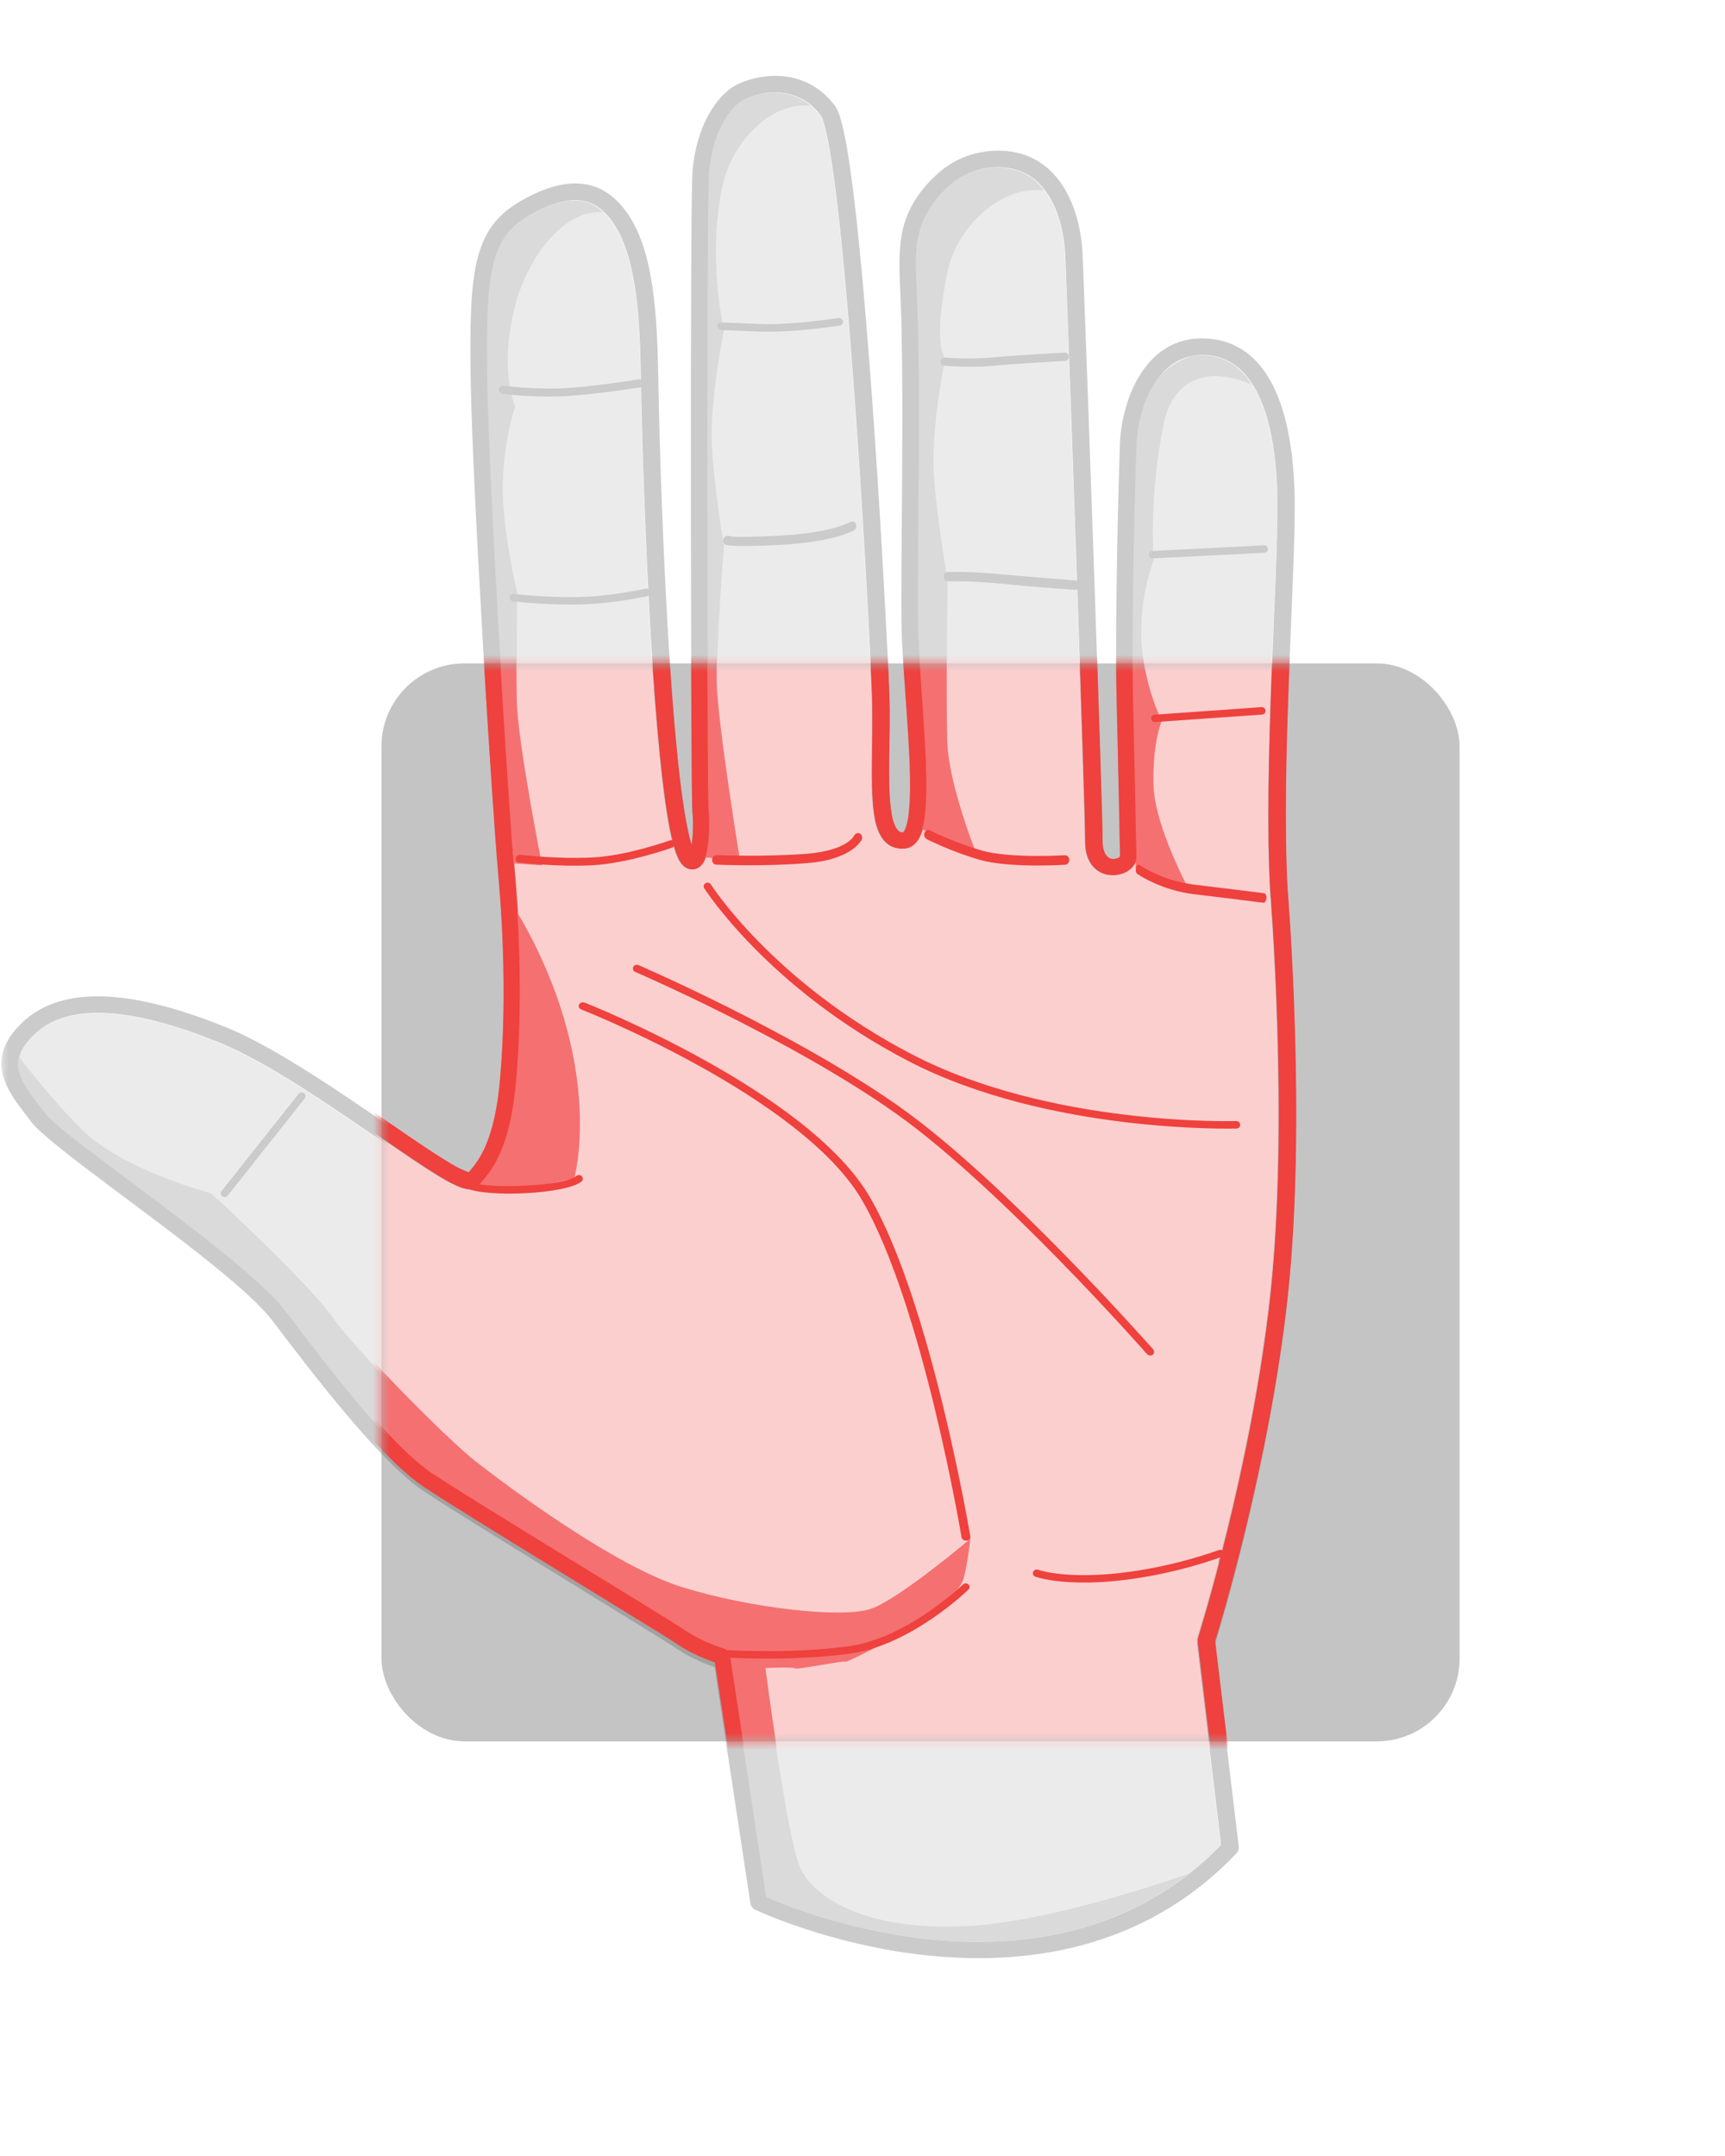 <svg width="104" height="130" viewBox="0 0 104 130" fill="none" xmlns="http://www.w3.org/2000/svg">
<mask id="mask0" mask-type="alpha" maskUnits="userSpaceOnUse" x="0" y="0" width="104" height="130">
<rect width="104" height="130" rx="5" fill="#EFEFEF"/>
</mask>
<g mask="url(#mask0)">
<rect x="88" y="105" width="65" height="65" rx="5" transform="rotate(-180 88 105)" fill="#C4C4C4"/>
<g opacity="0.3">
<path fill-rule="evenodd" clip-rule="evenodd" d="M54.448 50.316L54.442 50.316C54.265 50.323 54.143 50.229 54.048 50.08C53.876 49.806 53.781 49.404 53.714 48.913C53.486 47.201 53.703 44.53 53.623 41.986C53.544 39.386 52.53 19.598 51.337 10.741C51.125 9.16 50.904 7.922 50.685 7.179C50.571 6.79 50.445 6.516 50.328 6.362C48.576 4.058 45.913 4.413 44.516 5.058C43.169 5.691 41.928 7.714 41.746 10.434C41.592 12.935 41.654 48.3 41.748 49.094C41.8 49.514 41.805 50.397 41.702 51.069C41.586 50.7 41.475 50.217 41.37 49.64C40.303 43.791 39.784 28.602 39.69 22.915C39.646 20.222 39.532 17.503 38.935 15.353C38.511 13.828 37.84 12.582 36.821 11.783C35.874 11.041 34.187 10.479 31.33 12.16C29.942 12.981 29.164 14.005 28.753 15.732C28.373 17.332 28.322 19.579 28.378 22.931C28.492 29.673 29.689 48.811 30.02 52.538C30.198 54.545 30.624 59.767 30.149 65.243C29.837 68.828 28.948 70.116 28.25 70.885C28.088 70.823 27.745 70.682 27.448 70.515C24.607 68.906 18.002 63.694 13.531 61.902C10.682 60.759 8.249 60.146 6.251 60.081C4.133 60.01 2.484 60.549 1.311 61.687C0.559 62.411 0.213 63.091 0.114 63.729C-0.004 64.483 0.223 65.193 0.621 65.879C0.97 66.482 1.453 67.066 1.892 67.654C2.388 68.326 4.457 69.907 6.933 71.76C10.521 74.444 14.977 77.729 16.413 79.622C18.875 82.852 22.895 88.138 25.548 89.916C28.18 91.672 39.69 98.653 40.803 99.413C41.643 99.985 42.598 100.357 43.084 100.524L45.242 114.774C45.267 114.935 45.374 115.076 45.527 115.149C45.527 115.149 49.958 117.259 55.786 117.893C61.656 118.531 68.927 117.673 74.553 111.74C74.655 111.635 74.702 111.492 74.685 111.35L73.234 99.213C73.568 98.132 76.522 88.399 77.616 78.389C78.759 67.928 77.649 54.085 77.617 53.699C77.221 46.299 78.095 34.948 78.059 30.283C78.041 27.894 77.725 24.965 76.591 22.954C75.77 21.498 74.533 20.504 72.731 20.409C70.806 20.307 69.499 21.323 68.672 22.698C67.899 23.985 67.562 25.591 67.521 26.767C67.335 32.045 67.242 39.144 67.312 42.012C67.446 47.57 67.515 51.474 67.52 51.763C67.509 51.775 67.473 51.813 67.447 51.83C67.382 51.871 67.302 51.9 67.217 51.914C66.834 51.977 66.471 51.676 66.47 50.832C66.471 48.616 65.575 23.043 65.275 15.411C65.225 14.124 64.914 12.595 64.183 11.377C63.407 10.084 62.175 9.129 60.314 9.085C58.999 9.056 57.599 9.484 56.518 10.485C53.927 12.866 54.172 14.994 54.301 18.143C54.547 24.174 54.249 35.839 54.376 38.569C54.542 42.111 55.055 46.664 54.795 49.077C54.746 49.532 54.673 49.901 54.553 50.157C54.529 50.206 54.504 50.251 54.475 50.287C54.468 50.296 54.456 50.308 54.448 50.316ZM46.239 114.366L44.076 100.079C44.046 99.888 43.903 99.729 43.708 99.674C43.708 99.674 42.458 99.314 41.413 98.6C40.3 97.84 28.783 90.857 26.15 89.1C23.562 87.365 19.664 82.188 17.262 79.037C15.794 77.1 11.25 73.72 7.58 70.974C5.217 69.207 3.221 67.72 2.747 67.077C2.387 66.595 1.994 66.117 1.679 65.627C1.361 65.131 1.117 64.628 1.131 64.088C1.145 63.556 1.418 63.004 2.057 62.388C3.042 61.433 4.438 61.02 6.214 61.078C8.111 61.141 10.42 61.737 13.124 62.822C17.557 64.599 24.096 69.778 26.912 71.372C27.499 71.705 27.958 71.886 28.236 71.913C28.548 71.943 28.761 71.84 28.896 71.695C29.682 70.865 30.827 69.544 31.193 65.325C31.674 59.778 31.244 54.487 31.065 52.454C30.734 48.736 29.54 29.642 29.425 22.915C29.382 20.309 29.399 18.391 29.598 16.93C29.872 14.908 30.497 13.828 31.883 13.008C34.112 11.697 35.415 11.974 36.156 12.554C37.022 13.234 37.561 14.311 37.922 15.609C38.5 17.69 38.6 20.324 38.642 22.931C38.737 28.651 39.265 43.929 40.337 49.811C40.54 50.922 40.777 51.719 41.017 52.099C41.24 52.453 41.523 52.572 41.761 52.571C42.037 52.572 42.327 52.418 42.51 52.041C42.831 51.38 42.873 49.66 42.79 48.98C42.695 48.19 42.639 12.983 42.791 10.495C42.885 9.094 43.279 7.897 43.834 7.048C44.17 6.533 44.561 6.15 44.977 5.954C46.056 5.457 48.124 5.164 49.478 6.946C49.579 7.079 49.663 7.366 49.764 7.769C49.944 8.499 50.123 9.562 50.298 10.867C51.486 19.698 52.496 39.422 52.577 42.015C52.67 45.051 52.374 48.261 52.846 49.886C53.125 50.85 53.673 51.343 54.48 51.313C54.841 51.309 55.151 51.142 55.386 50.787C55.604 50.456 55.759 49.902 55.837 49.178C56.101 46.733 55.591 42.117 55.423 38.524C55.295 35.796 55.594 24.135 55.348 18.106C55.233 15.276 54.919 13.342 57.247 11.202C58.114 10.399 59.237 10.059 60.288 10.084C61.728 10.117 62.673 10.87 63.274 11.873C63.92 12.951 64.184 14.308 64.228 15.449C64.527 23.072 65.423 48.619 65.423 50.832C65.422 51.844 65.811 52.397 66.247 52.675C66.742 52.991 67.351 52.977 67.809 52.777C68.279 52.572 68.568 52.178 68.568 51.781C68.568 51.777 68.569 51.775 68.568 51.772C68.568 51.772 68.499 47.777 68.359 41.99C68.29 39.132 68.383 32.059 68.568 26.801C68.604 25.759 68.897 24.335 69.581 23.194C70.214 22.14 71.197 21.328 72.672 21.405C74.082 21.48 75.026 22.288 75.668 23.427C76.729 25.308 76.995 28.055 77.011 30.29C77.046 34.964 76.174 46.341 76.572 53.756C76.572 53.76 76.573 53.765 76.572 53.769C76.572 53.769 77.725 67.754 76.574 78.285C75.424 88.809 72.2 99.024 72.2 99.024C72.179 99.09 72.173 99.157 72.181 99.225L73.617 111.237C68.284 116.733 61.436 117.502 55.905 116.901C51.065 116.374 47.221 114.797 46.239 114.366Z" fill="#4F4F4F"/>
<path fill-rule="evenodd" clip-rule="evenodd" d="M46.218 114.386L44.056 100.099C44.025 99.908 43.882 99.748 43.687 99.693C43.687 99.693 42.438 99.334 41.392 98.621C40.278 97.861 28.762 90.875 26.129 89.118C23.541 87.386 19.642 82.208 17.241 79.055C15.772 77.12 11.23 73.739 7.56 70.994C5.196 69.227 3.202 67.738 2.726 67.096C2.366 66.614 1.972 66.137 1.658 65.646C1.339 65.151 1.097 64.648 1.111 64.108C1.125 63.575 1.397 63.022 2.035 62.406C3.02 61.452 4.418 61.038 6.195 61.098C8.091 61.161 10.399 61.756 13.103 62.841C17.535 64.619 24.074 69.796 26.892 71.392C27.477 71.723 27.937 71.906 28.215 71.933C28.528 71.961 28.74 71.859 28.875 71.715C29.662 70.884 30.806 69.563 31.172 65.345C31.654 59.798 31.224 54.505 31.043 52.474C30.713 48.754 29.519 29.66 29.406 22.933C29.362 20.328 29.378 18.409 29.576 16.951C29.852 14.928 30.476 13.848 31.863 13.027C34.091 11.716 35.395 11.994 36.135 12.574C37.002 13.253 37.541 14.33 37.901 15.628C38.479 17.709 38.578 20.343 38.622 22.949C38.716 28.672 39.244 43.949 40.317 49.829C40.52 50.943 40.757 51.737 40.996 52.12C41.219 52.471 41.503 52.592 41.739 52.592C42.017 52.592 42.306 52.437 42.49 52.06C42.809 51.399 42.853 49.679 42.768 48.998C42.675 48.209 42.617 13.001 42.771 10.516C42.864 9.113 43.258 7.918 43.813 7.066C44.149 6.552 44.54 6.17 44.955 5.973C46.034 5.475 48.102 5.184 49.459 6.966C49.558 7.1 49.643 7.386 49.742 7.79C49.924 8.518 50.102 9.58 50.278 10.885C51.467 19.717 52.474 39.443 52.556 42.035C52.65 45.071 52.353 48.28 52.823 49.905C53.104 50.87 53.654 51.362 54.46 51.334C54.821 51.328 55.129 51.16 55.365 50.807C55.583 50.474 55.739 49.921 55.816 49.197C56.081 46.751 55.569 42.135 55.401 38.544C55.274 35.815 55.572 24.155 55.327 18.126C55.211 15.295 54.898 13.36 57.225 11.221C58.092 10.419 59.217 10.078 60.268 10.102C61.706 10.136 62.653 10.891 63.253 11.892C63.899 12.972 64.163 14.327 64.207 15.468C64.507 23.091 65.401 48.639 65.401 50.851C65.401 51.863 65.789 52.416 66.227 52.694C66.722 53.009 67.33 52.995 67.789 52.796C68.257 52.592 68.548 52.196 68.548 51.8C68.548 51.797 68.549 51.795 68.546 51.792C68.546 51.792 68.477 47.797 68.339 42.009C68.271 39.152 68.361 32.079 68.546 26.821C68.584 25.777 68.876 24.354 69.561 23.214C70.194 22.16 71.176 21.348 72.65 21.426C74.062 21.5 75.005 22.307 75.646 23.447C76.708 25.327 76.972 28.074 76.992 30.31C77.025 34.984 76.152 46.361 76.551 53.774C76.551 53.779 76.551 53.785 76.551 53.787C76.551 53.787 77.704 67.772 76.554 78.305C75.401 88.827 72.18 99.043 72.18 99.043C72.158 99.108 72.152 99.177 72.161 99.245L73.597 111.256C68.262 116.753 61.415 117.521 55.882 116.921C51.043 116.394 47.2 114.816 46.218 114.386Z" fill="#BDBDBD"/>
<path fill-rule="evenodd" clip-rule="evenodd" d="M1.139 63.715C1.103 63.848 1.084 63.979 1.081 64.108C1.067 64.648 1.31 65.151 1.629 65.647C1.942 66.137 2.336 66.614 2.696 67.096C3.172 67.738 5.167 69.227 7.53 70.994C11.2 73.739 15.742 77.12 17.211 79.055C19.613 82.208 23.511 87.386 26.1 89.118C28.732 90.875 40.248 97.861 41.363 98.621C42.408 99.334 43.657 99.693 43.657 99.693C43.852 99.748 43.995 99.908 44.026 100.099L46.188 114.386C47.17 114.816 51.013 116.394 55.853 116.921C60.741 117.45 66.656 116.913 71.647 112.989C68.12 114.195 62.639 115.859 58.62 116.119C52.207 116.528 49.057 114.396 48.257 112.643C47.445 110.886 46.163 100.883 46.163 100.883C46.163 100.883 47.957 100.805 47.968 100.907C47.982 101.009 50.961 100.406 50.989 100.498C51.016 100.603 54.485 98.776 54.485 98.776L56.725 97.082C56.725 97.082 57.74 96.272 58.01 95.714C58.282 95.155 58.513 93.069 58.513 93.069C58.513 93.069 54.271 96.676 52.554 97.292C50.84 97.905 45.264 97.268 41.184 96.005C37.099 94.757 30.493 89.8 28.675 88.366C26.87 86.932 21.467 81.43 20.031 79.401C18.597 77.356 12.735 71.951 12.735 71.951C12.735 71.951 7.351 70.546 4.903 68.082C3.315 66.483 1.92 64.739 1.139 63.715ZM31.217 55.195C31.373 57.793 31.475 61.507 31.142 65.345C30.782 69.502 29.665 70.845 28.878 71.678C29.12 71.733 29.431 71.791 29.83 71.849C31.343 72.077 34.639 71.275 34.639 71.275C34.639 71.275 35.607 67.914 34.314 62.671C33.505 59.405 32.133 56.736 31.217 55.195ZM75.476 23.209C74.841 22.197 73.933 21.494 72.621 21.426C72.299 21.408 71.999 21.434 71.721 21.494C70.959 21.809 70.348 22.226 69.853 22.742C69.737 22.892 69.63 23.049 69.531 23.214C68.846 24.354 68.554 25.778 68.516 26.821C68.332 32.079 68.241 39.152 68.309 42.009C68.447 47.797 68.516 51.792 68.516 51.792C68.519 51.795 68.519 51.798 68.519 51.8C68.519 51.897 68.499 51.994 68.466 52.089C68.475 52.233 68.483 52.377 68.491 52.521L71.801 54.015C71.801 54.015 69.633 50.083 69.55 47.496C69.476 44.893 70.048 43.593 70.048 43.593C70.048 43.593 69.044 41.676 68.835 38.937C68.618 36.098 69.55 33.81 69.55 33.81C69.55 33.81 69.242 30.017 70.177 25.479C70.725 22.834 72.887 22.026 75.476 23.209ZM36.369 12.802C36.284 12.723 36.196 12.647 36.105 12.574C35.365 11.994 34.061 11.717 31.833 13.027C30.446 13.848 29.822 14.928 29.547 16.951C29.349 18.409 29.332 20.328 29.376 22.933C29.486 29.518 30.633 47.957 30.991 52.22L32.705 52.338C32.705 52.338 31.233 44.901 31.181 42.382C31.131 39.847 31.181 35.736 31.181 35.736C31.181 35.736 30.224 31.762 30.317 29.094C30.416 26.236 31.068 24.514 31.068 24.514C31.068 24.514 30.025 22.346 31.093 18.291C31.767 15.745 33.891 12.571 36.369 12.802ZM48.876 6.379C47.558 5.26 45.866 5.541 44.925 5.973C44.51 6.17 44.119 6.552 43.783 7.066C43.228 7.918 42.834 9.113 42.741 10.516C42.587 13.001 42.645 48.209 42.738 48.998C42.815 49.617 42.788 51.093 42.54 51.853L44.636 52.054C44.636 52.054 43.283 43.784 43.228 41.265C43.181 38.733 43.649 32.924 43.649 32.924C43.649 32.924 43.101 29.738 42.928 27.073C42.746 24.312 43.649 19.919 43.649 19.919C43.649 19.919 42.62 15.625 43.561 11.2C44.094 8.691 46.372 6.112 48.876 6.379ZM62.945 11.48C62.342 10.689 61.473 10.131 60.238 10.102C59.187 10.078 58.062 10.419 57.195 11.221C54.868 13.36 55.181 15.295 55.297 18.126C55.542 24.155 55.245 35.815 55.371 38.544C55.539 42.135 56.051 46.752 55.787 49.197C55.748 49.564 55.688 49.887 55.611 50.159L58.879 51.635C58.879 51.635 57.206 47.475 57.124 44.888C57.047 42.285 57.124 34.958 57.124 34.958C57.124 34.958 56.518 31.513 56.309 28.771C56.092 25.935 56.989 21.599 56.989 21.599C56.989 21.599 56.188 20.915 57.124 16.377C57.655 13.8 60.232 11.169 62.945 11.48Z" fill="#828282"/>
<path d="M76.213 33.331C76.347 33.319 76.45 33.212 76.443 33.097C76.43 32.971 76.319 32.872 76.186 32.883L69.471 33.222C69.347 33.218 69.244 33.325 69.255 33.451C69.254 33.581 69.362 33.668 69.5 33.669L76.213 33.331Z" fill="#4F4F4F"/>
<path d="M76.09 43.218C76.219 43.208 76.308 43.105 76.298 42.983C76.299 42.854 76.183 42.758 76.055 42.767L69.618 43.226C69.49 43.236 69.4 43.34 69.411 43.462C69.422 43.585 69.536 43.681 69.665 43.671L76.09 43.218Z" fill="#4F4F4F"/>
<path d="M76.168 54.597C76.251 54.621 76.334 54.492 76.354 54.342C76.371 54.177 76.304 54.04 76.212 54.023C76.212 54.023 74.06 53.751 72.05 53.509C70.083 53.287 68.708 52.323 68.706 52.309C68.628 52.264 68.525 52.34 68.494 52.481C68.454 52.629 68.489 52.806 68.566 52.851C68.577 52.859 69.987 53.847 72.005 54.083C73.983 54.315 76.159 54.604 76.168 54.597Z" fill="#4F4F4F"/>
<path d="M64.222 52.301C64.359 52.302 64.472 52.159 64.474 52C64.461 51.841 64.352 51.728 64.215 51.727C64.2 51.727 60.888 51.932 59.183 51.438C57.45 50.926 56.08 50.227 56.08 50.227C55.956 50.161 55.804 50.224 55.747 50.367C55.69 50.511 55.757 50.686 55.881 50.751C55.881 50.751 57.293 51.482 59.053 51.995C60.84 52.523 64.222 52.301 64.222 52.301Z" fill="#4F4F4F"/>
<path d="M64.823 35.562C64.957 35.563 65.066 35.455 65.08 35.3C65.082 35.144 64.99 35.003 64.856 35.002C64.843 35.001 61.288 34.718 60.379 34.629C58.534 34.44 57.13 34.489 57.13 34.489C56.996 34.488 56.887 34.611 56.898 34.767C56.897 34.922 57.003 35.049 57.136 35.05C57.136 35.05 58.528 35.016 60.333 35.19C62.952 35.451 64.81 35.562 64.823 35.562Z" fill="#4F4F4F"/>
<path d="M64.195 21.761C64.343 21.749 64.463 21.624 64.45 21.485C64.436 21.36 64.319 21.248 64.171 21.26C64.156 21.259 60.98 21.437 59.718 21.564C58.486 21.677 56.989 21.565 56.989 21.565C56.841 21.549 56.706 21.645 56.689 21.783C56.688 21.922 56.79 22.049 56.94 22.05C56.954 22.05 58.494 22.178 59.787 22.065C61.034 21.939 64.195 21.761 64.195 21.761Z" fill="#4F4F4F"/>
<path d="M50.619 19.634C50.757 19.613 50.846 19.491 50.821 19.367C50.794 19.242 50.655 19.158 50.517 19.177C50.517 19.177 47.784 19.619 45.762 19.534C43.654 19.442 43.506 19.446 43.506 19.446C43.36 19.438 43.246 19.541 43.245 19.659C43.254 19.793 43.359 19.896 43.504 19.904C43.504 19.904 43.752 19.911 45.76 19.992C47.841 20.078 50.604 19.63 50.619 19.634Z" fill="#4F4F4F"/>
<path d="M51.477 31.979C51.608 31.911 51.663 31.729 51.61 31.588C51.551 31.463 51.407 31.401 51.275 31.47C51.275 31.47 50.203 32.117 47.16 32.287C44.103 32.454 43.959 32.326 43.959 32.326C43.842 32.269 43.683 32.334 43.62 32.481C43.557 32.629 43.608 32.785 43.725 32.842C43.725 32.842 43.987 33.025 47.147 32.847C50.319 32.672 51.477 31.979 51.477 31.979Z" fill="#4F4F4F"/>
<path d="M51.962 50.791C52.022 50.641 51.984 50.472 51.85 50.414C51.719 50.342 51.573 50.413 51.503 50.545C51.503 50.545 51.107 51.43 48.685 51.633C46.1 51.839 43.25 51.72 43.235 51.717C43.092 51.708 42.966 51.831 42.949 51.99C42.944 52.151 43.048 52.284 43.191 52.294C43.191 52.294 46.099 52.422 48.686 52.2C51.415 51.989 51.949 50.789 51.962 50.791Z" fill="#4F4F4F"/>
<path d="M40.532 51.268C40.656 51.225 40.719 51.09 40.688 50.969C40.657 50.847 40.537 50.785 40.412 50.827C40.412 50.827 37.828 51.758 35.753 51.861C33.662 51.969 31.4 51.702 31.4 51.702C31.27 51.681 31.149 51.77 31.115 51.904C31.088 52.026 31.158 52.154 31.296 52.163C31.296 52.163 33.608 52.441 35.729 52.333C37.877 52.224 40.515 51.274 40.532 51.268Z" fill="#4F4F4F"/>
<path d="M39.011 35.95C39.137 35.913 39.218 35.796 39.186 35.664C39.161 35.55 39.026 35.467 38.899 35.503C38.886 35.496 36.802 35.985 34.698 36.001C32.564 36.016 31.009 35.81 31.009 35.81C30.872 35.782 30.744 35.875 30.734 36.001C30.713 36.118 30.81 36.242 30.936 36.262C30.942 36.251 32.519 36.468 34.702 36.45C36.879 36.442 38.999 35.944 39.011 35.95Z" fill="#4F4F4F"/>
<path d="M38.602 23.361C38.751 23.332 38.836 23.21 38.812 23.077C38.788 22.945 38.642 22.855 38.499 22.872C38.493 22.883 35.269 23.399 33.557 23.425C31.827 23.455 30.369 23.265 30.369 23.265C30.228 23.252 30.098 23.335 30.083 23.48C30.076 23.61 30.177 23.723 30.31 23.747C30.324 23.753 31.813 23.945 33.583 23.905C35.346 23.875 38.59 23.355 38.602 23.361Z" fill="#4F4F4F"/>
<path d="M69.17 81.907C69.249 81.997 69.41 82.007 69.505 81.932C69.599 81.856 69.618 81.718 69.531 81.612C69.51 81.593 60.682 71.536 54.346 67.011C48.01 62.488 38.536 58.377 38.511 58.369C38.391 58.319 38.25 58.368 38.198 58.483C38.146 58.598 38.197 58.732 38.305 58.777C38.343 58.789 47.778 62.888 54.06 67.37C60.356 71.855 69.139 81.873 69.17 81.907Z" fill="#4F4F4F"/>
<path d="M57.984 92.981C58.011 93.11 58.15 93.189 58.286 93.18C58.436 93.172 58.54 93.059 58.512 92.93C58.503 92.892 56.163 78.79 52.459 72.407C48.745 65.972 35.332 60.663 35.29 60.646C35.148 60.592 34.993 60.636 34.934 60.755C34.874 60.861 34.945 61.007 35.073 61.059C35.117 61.065 48.358 66.316 51.987 72.59C55.654 78.918 57.973 92.941 57.984 92.981Z" fill="#4F4F4F"/>
<path d="M35.077 71.459C35.181 71.371 35.185 71.233 35.093 71.134C35.011 71.049 34.867 71.044 34.764 71.12C34.407 71.43 33.114 71.641 31.747 71.705C30.325 71.788 28.858 71.715 28.336 71.465C28.226 71.401 28.088 71.447 28.022 71.553C27.968 71.66 28.002 71.802 28.127 71.855C28.709 72.15 30.279 72.247 31.78 72.161C33.228 72.082 34.632 71.833 35.077 71.459Z" fill="#4F4F4F"/>
<path d="M18.375 66.228C18.453 66.137 18.432 65.996 18.335 65.921C18.226 65.846 18.079 65.866 18.001 65.958L13.359 71.817C13.28 71.921 13.301 72.061 13.41 72.137C13.505 72.211 13.653 72.191 13.733 72.087L18.375 66.228Z" fill="#4F4F4F"/>
<path d="M73.647 94.162C73.772 94.114 73.829 93.983 73.777 93.875C73.727 93.756 73.602 93.704 73.476 93.752C73.464 93.75 70.798 94.779 67.439 95.148C64.094 95.506 62.6 94.939 62.6 94.939C62.473 94.899 62.333 94.957 62.29 95.078C62.251 95.187 62.312 95.319 62.438 95.36C62.438 95.36 64.048 95.965 67.486 95.593C70.911 95.22 73.647 94.162 73.647 94.162Z" fill="#4F4F4F"/>
<path d="M58.394 96.138C58.485 96.048 58.489 95.91 58.396 95.824C58.302 95.737 58.155 95.745 58.065 95.834C58.051 95.833 54.71 99.108 51.127 99.575C47.502 100.063 43.556 99.784 43.543 99.782C43.412 99.779 43.294 99.866 43.292 99.991C43.275 100.115 43.38 100.227 43.511 100.231C43.523 100.232 47.51 100.516 51.201 100.024C54.93 99.535 58.392 96.15 58.394 96.138Z" fill="#4F4F4F"/>
<path d="M74.541 68.256C74.674 68.258 74.78 68.145 74.769 68.032C74.771 67.906 74.667 67.805 74.534 67.802C74.494 67.81 63.346 68.136 54.988 63.765C46.627 59.407 42.887 53.509 42.875 53.495C42.811 53.387 42.671 53.345 42.556 53.42C42.441 53.481 42.411 53.616 42.476 53.724C42.488 53.737 46.281 59.742 54.764 64.166C63.235 68.588 74.516 68.253 74.541 68.256Z" fill="#4F4F4F"/>
</g>
<mask id="mask1" mask-type="alpha" maskUnits="userSpaceOnUse" x="23" y="40" width="65" height="65">
<rect x="23" y="40" width="65" height="65" rx="5" fill="#C4C4C4"/>
</mask>
<g mask="url(#mask1)">
<path fill-rule="evenodd" clip-rule="evenodd" d="M54.45 50.183L54.445 50.184C54.267 50.19 54.145 50.097 54.05 49.948C53.878 49.675 53.782 49.274 53.715 48.785C53.486 47.078 53.703 44.415 53.622 41.878C53.541 39.285 52.52 19.555 51.323 10.724C51.111 9.148 50.889 7.913 50.669 7.172C50.555 6.784 50.429 6.511 50.312 6.358C48.559 4.06 45.894 4.413 44.497 5.055C43.15 5.687 41.909 7.703 41.728 10.415C41.575 12.908 41.65 48.169 41.745 48.961C41.797 49.379 41.803 50.26 41.699 50.929C41.583 50.562 41.472 50.081 41.367 49.505C40.297 43.673 39.772 28.529 39.676 22.858C39.631 20.173 39.516 17.462 38.917 15.319C38.493 13.798 37.821 12.555 36.802 11.758C35.854 11.018 34.166 10.457 31.309 12.132C29.92 12.95 29.142 13.971 28.731 15.693C28.352 17.288 28.302 19.529 28.359 22.87C28.476 29.592 29.681 48.674 30.013 52.391C30.192 54.392 30.621 59.598 30.147 65.058C29.837 68.632 28.948 69.916 28.249 70.683C28.087 70.621 27.744 70.48 27.447 70.313C24.604 68.708 17.994 63.51 13.521 61.721C10.671 60.58 8.236 59.968 6.238 59.903C4.119 59.832 2.47 60.369 1.296 61.503C0.545 62.224 0.198 62.902 0.099 63.538C-0.019 64.29 0.209 64.998 0.607 65.682C0.957 66.283 1.441 66.866 1.88 67.452C2.376 68.122 4.447 69.7 6.924 71.548C10.514 74.225 14.974 77.502 16.411 79.39C18.875 82.612 22.899 87.883 25.553 89.657C28.187 91.409 39.705 98.373 40.819 99.131C41.659 99.701 42.614 100.072 43.101 100.24L45.265 114.448C45.291 114.609 45.397 114.749 45.55 114.822C45.55 114.822 49.984 116.927 55.814 117.562C61.687 118.2 68.961 117.347 74.587 111.434C74.688 111.328 74.736 111.186 74.718 111.044L73.263 98.942C73.596 97.865 76.548 88.162 77.638 78.182C78.778 67.752 77.662 53.949 77.63 53.565C77.231 46.186 78.101 34.868 78.063 30.218C78.045 27.835 77.727 24.915 76.591 22.91C75.77 21.458 74.532 20.466 72.729 20.37C70.803 20.269 69.496 21.281 68.67 22.652C67.897 23.935 67.561 25.536 67.519 26.709C67.335 31.971 67.246 39.049 67.316 41.908C67.452 47.45 67.523 51.343 67.528 51.631C67.517 51.643 67.481 51.68 67.455 51.698C67.39 51.739 67.31 51.767 67.225 51.782C66.842 51.844 66.479 51.544 66.478 50.702C66.477 48.493 65.572 22.995 65.269 15.385C65.218 14.102 64.906 12.578 64.175 11.363C63.398 10.073 62.164 9.12 60.303 9.076C58.988 9.047 57.587 9.473 56.506 10.47C53.915 12.843 54.161 14.965 54.291 18.106C54.539 24.119 54.245 35.749 54.373 38.471C54.541 42.003 55.056 46.543 54.797 48.948C54.748 49.402 54.675 49.77 54.556 50.025C54.532 50.074 54.506 50.118 54.477 50.155C54.47 50.164 54.459 50.175 54.45 50.183ZM46.263 114.042L44.093 99.796C44.063 99.605 43.92 99.447 43.725 99.392C43.725 99.392 42.474 99.033 41.429 98.321C40.314 97.563 28.79 90.596 26.155 88.843C23.566 87.113 19.664 81.95 17.26 78.807C15.791 76.876 11.244 73.504 7.571 70.764C5.207 69.002 3.209 67.519 2.735 66.878C2.375 66.396 1.982 65.919 1.666 65.431C1.347 64.937 1.103 64.435 1.117 63.897C1.131 63.366 1.403 62.816 2.043 62.202C3.028 61.25 4.425 60.838 6.201 60.897C8.099 60.961 10.409 61.556 13.115 62.639C17.55 64.412 24.093 69.578 26.911 71.168C27.499 71.5 27.958 71.681 28.236 71.708C28.548 71.737 28.761 71.635 28.896 71.491C29.682 70.664 30.827 69.346 31.191 65.14C31.671 59.609 31.238 54.335 31.058 52.307C30.727 48.6 29.524 29.562 29.407 22.855C29.363 20.257 29.379 18.344 29.577 16.888C29.851 14.871 30.476 13.794 31.862 12.977C34.092 11.671 35.395 11.948 36.136 12.527C37.004 13.204 37.543 14.279 37.904 15.573C38.484 17.648 38.585 20.274 38.628 22.874C38.725 28.577 39.259 43.81 40.334 49.675C40.537 50.783 40.774 51.578 41.015 51.957C41.238 52.31 41.521 52.428 41.759 52.428C42.035 52.429 42.325 52.275 42.508 51.9C42.829 51.24 42.87 49.525 42.787 48.847C42.692 48.06 42.622 12.957 42.774 10.476C42.867 9.079 43.261 7.886 43.815 7.039C44.152 6.526 44.542 6.145 44.959 5.949C46.038 5.454 48.106 5.162 49.462 6.94C49.563 7.073 49.647 7.358 49.748 7.761C49.929 8.488 50.108 9.548 50.284 10.85C51.476 19.654 52.493 39.321 52.575 41.906C52.67 44.933 52.374 48.133 52.847 49.754C53.127 50.716 53.675 51.207 54.483 51.178C54.844 51.173 55.154 51.007 55.389 50.653C55.606 50.323 55.762 49.771 55.84 49.05C56.102 46.612 55.59 42.009 55.421 38.427C55.292 35.707 55.587 24.08 55.338 18.069C55.222 15.247 54.908 13.319 57.235 11.185C58.102 10.385 59.226 10.047 60.278 10.072C61.718 10.105 62.663 10.857 63.266 11.857C63.912 12.932 64.177 14.285 64.221 15.422C64.523 23.023 65.429 48.495 65.43 50.702C65.43 51.711 65.819 52.262 66.255 52.539C66.75 52.855 67.36 52.841 67.818 52.642C68.287 52.437 68.577 52.045 68.576 51.649C68.577 51.645 68.577 51.643 68.576 51.64C68.576 51.64 68.506 47.657 68.364 41.886C68.294 39.037 68.384 31.985 68.567 26.743C68.603 25.703 68.895 24.284 69.579 23.147C70.212 22.096 71.195 21.286 72.671 21.364C74.082 21.439 75.026 22.246 75.669 23.381C76.731 25.257 76.998 27.996 77.015 30.224C77.052 34.885 76.183 46.227 76.584 53.621C76.585 53.625 76.585 53.63 76.585 53.634C76.585 53.634 77.743 67.578 76.596 78.078C75.449 88.57 72.227 98.754 72.227 98.754C72.207 98.82 72.201 98.887 72.209 98.954L73.65 110.931C68.317 116.41 61.466 117.174 55.933 116.573C51.09 116.045 47.245 114.472 46.263 114.042Z" fill="#EF413D"/>
<path fill-rule="evenodd" clip-rule="evenodd" d="M46.201 114.038L44.038 99.795C44.008 99.604 43.864 99.445 43.669 99.39C43.669 99.39 42.419 99.032 41.373 98.321C40.259 97.563 28.737 90.598 26.103 88.847C23.513 87.12 19.613 81.958 17.21 78.814C15.74 76.886 11.196 73.514 7.524 70.778C5.16 69.017 3.164 67.532 2.688 66.892C2.328 66.411 1.934 65.936 1.62 65.447C1.301 64.953 1.059 64.451 1.072 63.913C1.086 63.382 1.359 62.831 1.997 62.217C2.983 61.265 4.381 60.852 6.159 60.913C8.055 60.975 10.365 61.568 13.07 62.65C17.504 64.422 24.047 69.584 26.866 71.175C27.452 71.505 27.911 71.688 28.189 71.714C28.503 71.743 28.715 71.641 28.85 71.497C29.637 70.668 30.782 69.351 31.148 65.146C31.63 59.616 31.201 54.34 31.019 52.314C30.689 48.606 29.494 29.57 29.381 22.864C29.337 20.266 29.354 18.353 29.552 16.9C29.827 14.882 30.452 13.806 31.839 12.988C34.069 11.681 35.373 11.958 36.114 12.535C36.981 13.212 37.52 14.286 37.881 15.58C38.459 17.655 38.558 20.282 38.602 22.879C38.696 28.584 39.224 43.815 40.297 49.677C40.501 50.788 40.738 51.58 40.977 51.962C41.2 52.312 41.484 52.432 41.72 52.432C41.998 52.432 42.287 52.278 42.472 51.901C42.791 51.243 42.835 49.528 42.75 48.849C42.656 48.062 42.598 12.961 42.753 10.484C42.846 9.086 43.24 7.894 43.796 7.045C44.131 6.532 44.522 6.151 44.938 5.955C46.017 5.458 48.087 5.168 49.444 6.945C49.543 7.079 49.628 7.363 49.727 7.766C49.909 8.492 50.088 9.551 50.264 10.852C51.453 19.657 52.46 39.323 52.543 41.908C52.636 44.934 52.339 48.133 52.81 49.753C53.091 50.715 53.641 51.206 54.448 51.177C54.808 51.172 55.116 51.005 55.353 50.652C55.571 50.32 55.727 49.769 55.805 49.047C56.069 46.609 55.557 42.007 55.389 38.426C55.262 35.706 55.559 24.081 55.315 18.07C55.199 15.248 54.885 13.319 57.214 11.187C58.081 10.387 59.206 10.047 60.258 10.071C61.697 10.105 62.644 10.857 63.244 11.856C63.891 12.933 64.156 14.284 64.2 15.421C64.499 23.02 65.394 48.491 65.394 50.697C65.394 51.705 65.782 52.257 66.22 52.534C66.715 52.847 67.323 52.834 67.783 52.636C68.251 52.432 68.543 52.037 68.543 51.643C68.543 51.64 68.543 51.637 68.54 51.635C68.54 51.635 68.471 47.652 68.334 41.882C68.265 39.033 68.356 31.982 68.54 26.739C68.579 25.699 68.87 24.28 69.556 23.143C70.189 22.093 71.171 21.282 72.647 21.361C74.059 21.434 75.003 22.239 75.644 23.376C76.707 25.25 76.971 27.988 76.99 30.218C77.023 34.877 76.15 46.22 76.55 53.611C76.55 53.616 76.55 53.621 76.55 53.624C76.55 53.624 77.703 67.566 76.552 78.067C75.399 88.557 72.176 98.742 72.176 98.742C72.154 98.807 72.148 98.875 72.157 98.943L73.594 110.918C68.257 116.398 61.406 117.164 55.871 116.565C51.029 116.04 47.184 114.467 46.201 114.038Z" fill="#FCCFCF"/>
<path fill-rule="evenodd" clip-rule="evenodd" d="M1.1 63.521C1.064 63.654 1.045 63.785 1.042 63.913C1.029 64.451 1.271 64.953 1.59 65.447C1.904 65.936 2.297 66.411 2.658 66.892C3.134 67.532 5.13 69.017 7.494 70.778C11.166 73.514 15.71 76.886 17.18 78.814C19.583 81.959 23.483 87.12 26.073 88.847C28.707 90.599 40.229 97.563 41.343 98.321C42.389 99.032 43.639 99.39 43.639 99.39C43.834 99.445 43.978 99.604 44.008 99.795L46.171 114.038C47.154 114.467 50.999 116.04 55.84 116.565C60.732 117.093 66.649 116.558 71.642 112.645C68.114 113.847 62.631 115.507 58.609 115.766C52.194 116.173 49.042 114.049 48.241 112.3C47.429 110.549 46.147 100.577 46.147 100.577C46.147 100.577 47.941 100.498 47.952 100.6C47.966 100.702 50.947 100.101 50.974 100.192C51.002 100.297 54.473 98.475 54.473 98.475L56.713 96.787C56.713 96.787 57.729 95.979 57.998 95.423C58.271 94.866 58.502 92.786 58.502 92.786C58.502 92.786 54.258 96.382 52.54 96.996C50.826 97.608 45.246 96.973 41.165 95.713C37.077 94.469 30.469 89.527 28.649 88.097C26.844 86.668 21.438 81.182 20.001 79.159C18.567 77.121 12.702 71.732 12.702 71.732C12.702 71.732 7.315 70.331 4.866 67.875C3.277 66.281 1.882 64.543 1.1 63.521ZM31.192 55.027C31.349 57.617 31.451 61.32 31.118 65.146C30.758 69.291 29.64 70.629 28.853 71.46C29.095 71.515 29.406 71.573 29.805 71.63C31.319 71.858 34.617 71.058 34.617 71.058C34.617 71.058 35.585 67.707 34.292 62.481C33.483 59.224 32.109 56.564 31.192 55.027ZM75.474 23.138C74.838 22.129 73.93 21.429 72.617 21.361C72.295 21.343 71.995 21.369 71.717 21.429C70.954 21.742 70.343 22.158 69.848 22.673C69.732 22.822 69.625 22.979 69.526 23.143C68.84 24.28 68.549 25.699 68.51 26.739C68.326 31.982 68.235 39.033 68.304 41.882C68.441 47.652 68.51 51.635 68.51 51.635C68.513 51.638 68.513 51.64 68.513 51.643C68.513 51.739 68.493 51.836 68.46 51.93C68.469 52.074 68.477 52.218 68.485 52.361L71.796 53.851C71.796 53.851 69.627 49.931 69.545 47.351C69.471 44.756 70.043 43.46 70.043 43.46C70.043 43.46 69.038 41.55 68.829 38.819C68.612 35.988 69.545 33.707 69.545 33.707C69.545 33.707 69.237 29.925 70.172 25.401C70.72 22.764 72.884 21.959 75.474 23.138ZM36.348 12.763C36.263 12.684 36.174 12.609 36.084 12.536C35.343 11.958 34.038 11.681 31.809 12.988C30.422 13.806 29.797 14.882 29.522 16.9C29.323 18.353 29.307 20.266 29.351 22.864C29.461 29.429 30.609 47.811 30.967 52.061L32.681 52.178C32.681 52.178 31.209 44.764 31.157 42.253C31.107 39.725 31.157 35.628 31.157 35.628C31.157 35.628 30.199 31.666 30.293 29.005C30.392 26.157 31.044 24.44 31.044 24.44C31.044 24.44 30.001 22.278 31.069 18.235C31.743 15.698 33.868 12.533 36.348 12.763ZM48.86 6.36C47.542 5.244 45.849 5.524 44.908 5.955C44.492 6.151 44.101 6.532 43.766 7.045C43.21 7.894 42.816 9.086 42.722 10.484C42.568 12.961 42.626 48.062 42.72 48.849C42.797 49.466 42.769 50.937 42.521 51.695L44.619 51.896C44.619 51.896 43.265 43.651 43.209 41.139C43.163 38.615 43.631 32.823 43.631 32.823C43.631 32.823 43.083 29.648 42.91 26.99C42.728 24.238 43.631 19.858 43.631 19.858C43.631 19.858 42.601 15.577 43.543 11.166C44.077 8.665 46.356 6.093 48.86 6.36ZM62.936 11.445C62.334 10.656 61.464 10.1 60.228 10.071C59.176 10.047 58.051 10.387 57.184 11.187C54.855 13.319 55.169 15.248 55.285 18.071C55.529 24.081 55.232 35.706 55.359 38.427C55.527 42.007 56.039 46.609 55.775 49.048C55.736 49.413 55.675 49.735 55.598 50.007L58.868 51.478C58.868 51.478 57.195 47.331 57.112 44.751C57.035 42.156 57.112 34.851 57.112 34.851C57.112 34.851 56.507 31.418 56.297 28.684C56.08 25.856 56.977 21.533 56.977 21.533C56.977 21.533 56.176 20.851 57.112 16.328C57.643 13.758 60.222 11.134 62.936 11.445Z" fill="#F57070"/>
<path d="M76.088 43.087C76.217 43.077 76.307 42.973 76.297 42.852C76.297 42.724 76.182 42.627 76.054 42.637L69.614 43.094C69.485 43.104 69.395 43.208 69.406 43.33C69.417 43.452 69.531 43.548 69.66 43.538L76.088 43.087Z" fill="#EF413D"/>
<path d="M76.167 54.432C76.25 54.455 76.333 54.326 76.353 54.177C76.37 54.013 76.304 53.876 76.212 53.859C76.212 53.859 74.058 53.588 72.047 53.347C70.079 53.125 68.704 52.164 68.701 52.15C68.624 52.105 68.521 52.181 68.49 52.322C68.45 52.469 68.484 52.646 68.562 52.691C68.573 52.699 69.983 53.684 72.002 53.919C73.981 54.15 76.158 54.438 76.167 54.432Z" fill="#EF413D"/>
<path d="M64.214 52.142C64.352 52.143 64.465 52.001 64.467 51.842C64.454 51.683 64.345 51.571 64.207 51.569C64.193 51.569 60.879 51.775 59.173 51.281C57.44 50.771 56.069 50.074 56.069 50.074C55.945 50.009 55.793 50.072 55.736 50.214C55.679 50.357 55.746 50.532 55.869 50.597C55.869 50.597 57.283 51.325 59.044 51.837C60.832 52.363 64.214 52.142 64.214 52.142Z" fill="#EF413D"/>
<path d="M51.949 50.637C52.009 50.487 51.97 50.318 51.837 50.261C51.705 50.189 51.56 50.26 51.49 50.392C51.49 50.392 51.093 51.273 48.669 51.477C46.084 51.682 43.232 51.563 43.218 51.56C43.075 51.551 42.948 51.674 42.931 51.832C42.926 51.992 43.031 52.125 43.173 52.136C43.173 52.136 46.083 52.263 48.671 52.042C51.401 51.831 51.935 50.635 51.949 50.637Z" fill="#EF413D"/>
<path d="M40.512 51.112C40.636 51.07 40.699 50.935 40.668 50.813C40.637 50.692 40.517 50.63 40.392 50.672C40.392 50.672 37.807 51.6 35.73 51.703C33.639 51.811 31.375 51.545 31.375 51.545C31.245 51.523 31.124 51.612 31.091 51.746C31.064 51.868 31.133 51.995 31.271 52.005C31.271 52.005 33.584 52.282 35.706 52.173C37.855 52.065 40.495 51.118 40.512 51.112Z" fill="#EF413D"/>
<path d="M69.164 81.658C69.244 81.748 69.405 81.758 69.499 81.683C69.594 81.607 69.613 81.469 69.526 81.364C69.504 81.344 60.673 71.319 54.334 66.808C47.994 62.298 38.516 58.199 38.491 58.191C38.37 58.142 38.23 58.191 38.178 58.305C38.126 58.42 38.177 58.553 38.284 58.599C38.322 58.61 47.762 62.697 54.047 67.165C60.346 71.636 69.134 81.624 69.164 81.658Z" fill="#EF413D"/>
<path d="M57.973 92.698C58 92.826 58.139 92.906 58.275 92.896C58.425 92.889 58.529 92.776 58.501 92.648C58.492 92.609 56.151 78.55 52.445 72.186C48.73 65.772 35.31 60.478 35.268 60.462C35.126 60.407 34.971 60.452 34.911 60.57C34.851 60.676 34.922 60.821 35.05 60.874C35.094 60.879 48.342 66.114 51.972 72.369C55.642 78.678 57.962 92.659 57.973 92.698Z" fill="#EF413D"/>
<path d="M35.056 71.242C35.16 71.154 35.164 71.016 35.072 70.918C34.99 70.833 34.845 70.828 34.743 70.904C34.386 71.213 33.092 71.423 31.724 71.487C30.301 71.57 28.834 71.497 28.312 71.248C28.201 71.184 28.063 71.23 27.997 71.335C27.943 71.442 27.978 71.583 28.102 71.636C28.685 71.93 30.255 72.028 31.757 71.942C33.206 71.863 34.611 71.615 35.056 71.242Z" fill="#EF413D"/>
<path d="M73.644 93.875C73.769 93.828 73.825 93.697 73.773 93.59C73.723 93.471 73.598 93.419 73.473 93.467C73.46 93.465 70.793 94.491 67.433 94.858C64.086 95.216 62.591 94.65 62.591 94.65C62.464 94.611 62.324 94.669 62.282 94.789C62.242 94.897 62.303 95.03 62.43 95.07C62.43 95.07 64.04 95.674 67.48 95.303C70.906 94.93 73.644 93.875 73.644 93.875Z" fill="#EF413D"/>
<path d="M58.383 95.845C58.475 95.756 58.479 95.618 58.385 95.533C58.291 95.446 58.145 95.454 58.054 95.543C58.041 95.541 54.697 98.806 51.113 99.272C47.486 99.759 43.538 99.48 43.525 99.479C43.394 99.475 43.276 99.562 43.274 99.687C43.258 99.81 43.362 99.923 43.493 99.926C43.506 99.927 47.494 100.211 51.187 99.719C54.918 99.233 58.382 95.858 58.383 95.845Z" fill="#EF413D"/>
<path d="M74.539 68.048C74.671 68.05 74.777 67.938 74.767 67.825C74.769 67.7 74.665 67.599 74.532 67.596C74.492 67.603 63.339 67.928 54.976 63.571C46.611 59.226 42.869 53.346 42.857 53.332C42.793 53.225 42.653 53.183 42.538 53.257C42.423 53.318 42.393 53.453 42.458 53.56C42.47 53.574 46.265 59.56 54.752 63.971C63.227 68.379 74.514 68.045 74.539 68.048Z" fill="#EF413D"/>
</g>
</g>
</svg>
